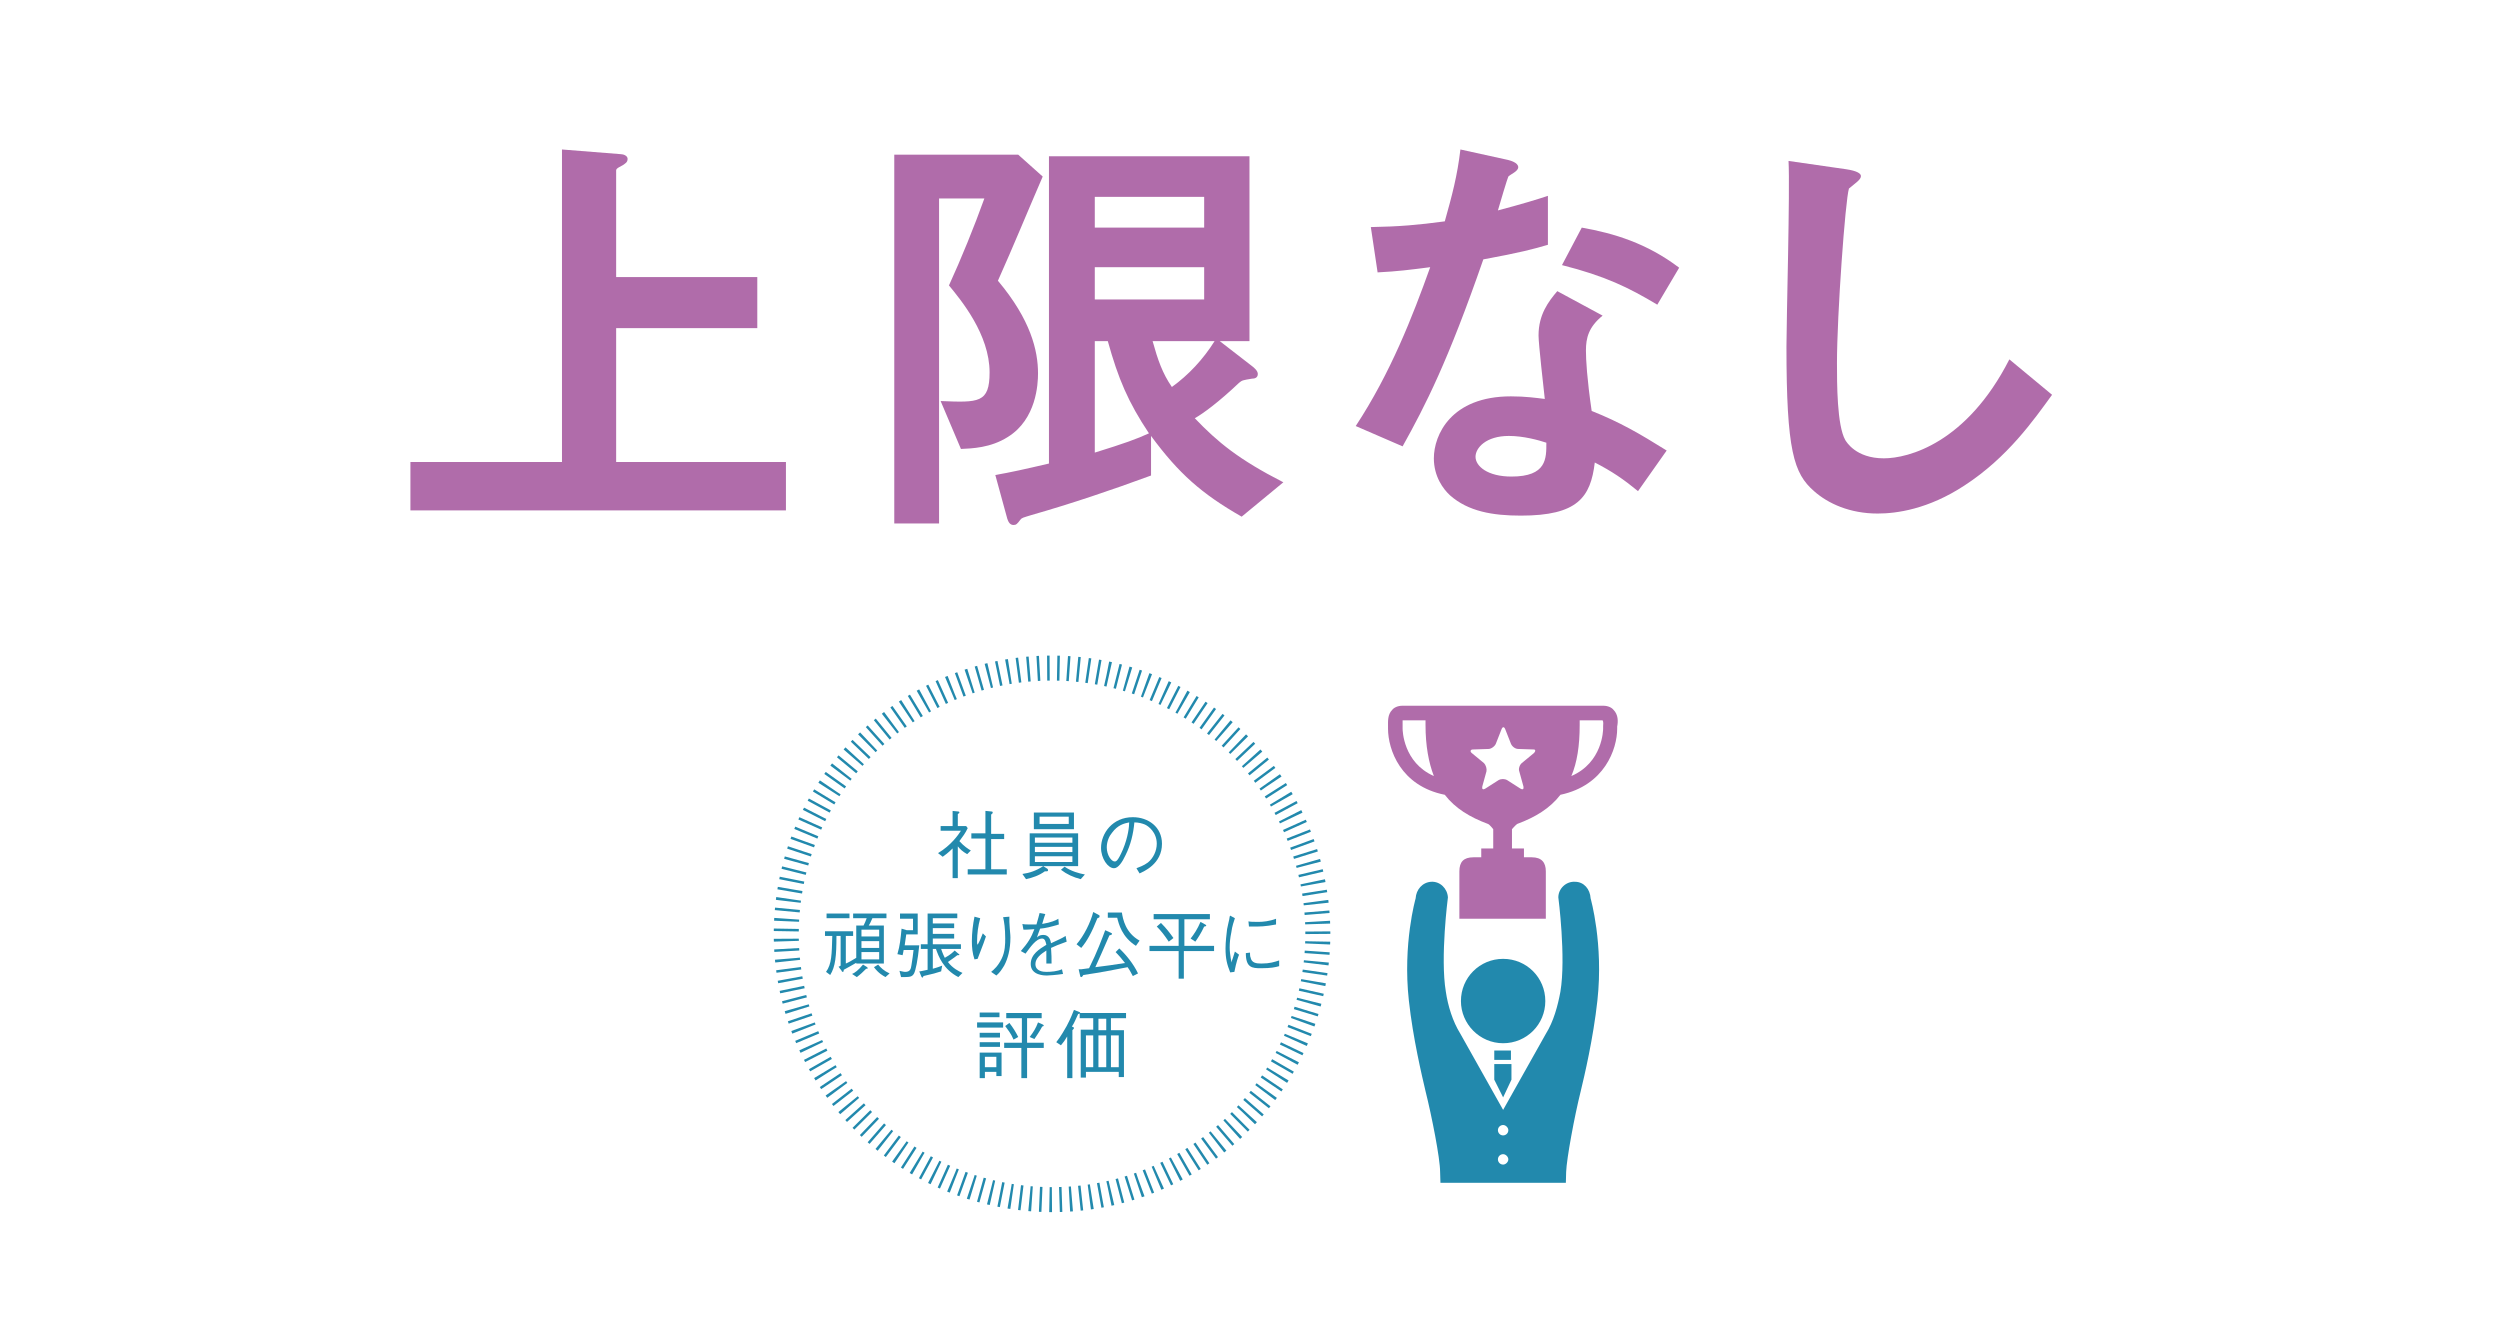 <?xml version="1.0" encoding="utf-8"?>
<!-- Generator: Adobe Illustrator 24.1.1, SVG Export Plug-In . SVG Version: 6.00 Build 0)  -->
<svg version="1.1" id="レイヤー_1" xmlns="http://www.w3.org/2000/svg" xmlns:xlink="http://www.w3.org/1999/xlink" x="0px"
	 y="0px" viewBox="0 0 480 255" style="enable-background:new 0 0 480 255;" xml:space="preserve">
<style type="text/css">
	.st0{fill:#B06CAA;}
	.st1{fill:#2289AD;}
	.st2{fill:none;stroke:#2289AD;stroke-width:4.798;stroke-miterlimit:10;stroke-dasharray:0.48,1.439;}
	.st3{clip-path:url(#SVGID_2_);}
</style>
<g>
	<g>
		<path class="st0" d="M78.8,98v-9.3h29.1V28.7l11.3,0.9c0.5,0,1.3,0.3,1.3,0.9c0,0.7-0.5,0.9-0.9,1.2c-0.5,0.3-1.3,0.6-1.3,1v20.5
			h27.1V63h-27.1v25.7h32.6V98H78.8z"/>
		<path class="st0" d="M191.6,53.9c6.3,7.5,7.7,13.4,7.7,17.8c0,2-0.3,8.8-5.8,12.2c-3.3,2.1-6.9,2.2-9,2.3l-3.9-9.2
			c7.3,0.3,9.4,0.4,9.4-5.5c0-7.3-5.5-13.9-7.8-16.7c2.3-5,4.9-11.4,6.8-16.7h-8.7v62.4h-8.6V29.7h23.8l4.7,4.2
			C197.3,40.6,194.6,47.2,191.6,53.9z M238.4,99.2c-7.7-4.4-12.1-8.3-17.4-15.5v7.6c-7.6,2.8-15.3,5.4-23,7.6
			c-1.6,0.5-1.8,0.5-2.1,0.9c-0.6,0.8-0.8,1-1.3,1c-0.7,0-1-0.6-1.2-1.2l-2.3-8.4c2.9-0.5,5.6-1.1,10.3-2.2V30h38.5v35.5h-5.7
			l6.2,4.8c0.4,0.3,1.1,0.9,1.1,1.5c0,0.8-0.7,0.9-1.1,0.9c-1.8,0.3-1.9,0.3-2.5,0.8c-3.9,3.7-6.9,5.9-8.5,6.8
			c4.4,4.6,8.4,7.9,17,12.3L238.4,99.2z M231.2,37.8h-21v5.9h21V37.8z M231.2,51.3h-21v6.2h21V51.3z M212.7,65.5h-2.5v21.4
			c5.8-1.8,8-2.6,10.4-3.7C216.6,77.2,214.7,72.7,212.7,65.5z M221.3,65.5c1,3.6,1.9,6.2,3.7,8.8c3.2-2.3,6-5.3,8.2-8.8H221.3z"/>
		<path class="st0" d="M284.8,49.8c-6.8,19.6-11.1,28-15.5,35.9l-9-3.9c6.7-10.2,10.9-21,14.3-30.5c-3.9,0.5-6.2,0.8-10.1,1
			l-1.3-8.7c5.5-0.1,9-0.4,14.2-1.1c1.4-5,2.4-8.7,3-13.8l9.1,2c0.4,0.1,2,0.5,2,1.4c0,0.8-1.4,1.3-1.9,1.8c-0.1,0.1-1.7,5.4-2,6.5
			c4.9-1.3,7.5-2.1,9.6-2.8v9.4C294.5,47.8,291.9,48.5,284.8,49.8z M314.5,94.3c-2.8-2.3-5-3.8-8.3-5.5c-0.8,6.7-3.3,10.2-14.2,10.2
			c-5.4,0-10.1-0.8-13.6-3.9c-1.3-1.2-3.1-3.6-3.1-7.1c0-4.5,3.3-11.9,14.8-11.9c2.8,0,4.9,0.3,6.5,0.5c-0.2-1.9-1.2-10.5-1.2-12.2
			c0-4,1.9-6.5,3.6-8.5l8.7,4.7c-2.7,2.2-3.2,4.3-3.2,6.7c0,1.8,0.2,5.4,1.1,11.6c5.5,2.2,9.1,4.3,14.4,7.6L314.5,94.3z M289.7,83.7
			c-4.4,0-6.4,2.3-6.4,4c0,1.8,2.3,3.8,6.9,3.8c6.8,0,6.7-3.5,6.7-6.5C295.4,84.5,292.5,83.7,289.7,83.7z M318.2,58.5
			c-5.5-3.3-10-5.5-18.3-7.6l3.8-7.2c6.2,1.1,12.5,3,18.7,7.7L318.2,58.5z"/>
		<path class="st0" d="M377.2,93.2c-7,4.6-13.1,5.4-16.7,5.4c-5.3,0-9.5-1.9-12.2-4.3c-3.9-3.4-5.3-7.7-5.3-27.8
			c0-5.1,0.7-30,0.4-35.6l11.1,1.6c2,0.3,2.8,0.8,2.8,1.3c0,0.7-1,1.3-2.3,2.4c-0.7,2.2-2.3,24.3-2.3,33.5c0,3.9,0,12,1.6,14.8
			c0.2,0.3,2,3.5,7.4,3.5c4.7,0,15.9-2.9,24.1-19l8.2,6.8C390.5,80.6,385.5,87.8,377.2,93.2z"/>
	</g>
</g>
<g>
	<g>
		<g>
			<g>
				<path class="st1" d="M182.9,162.9c-0.9,0.9-1.5,1.3-1.9,1.6l-0.9-0.7c2.5-1.5,3.9-3.5,4.4-4.3h-3.9v-0.9h2.3v-2.9l1,0.1
					c0.1,0,0.3,0,0.3,0.2c0,0.1,0,0.1-0.3,0.3v2.3h1.6l0.3,0.4c-0.4,0.9-1,1.7-1.6,2.5c0.9,1,1.7,1.5,2.2,1.8l-0.7,0.7
					c-0.9-0.5-1.4-1-1.8-1.5v6.1h-1V162.9z M189.3,155.7l1,0.1c0.1,0,0.3,0,0.3,0.2s-0.1,0.2-0.3,0.4v3.7h2.5v1h-2.5v5.8h3v1h-7.5
					v-1h3.4V161h-2.7v-1h2.7V155.7z"/>
				<path class="st1" d="M200.6,167.3c-1.1,0.8-2.3,1.2-3.6,1.5l-0.7-1c1.4-0.2,2.6-0.6,4-1.5l0.8,0.5c0.1,0.1,0.1,0.1,0.1,0.2
					C201.3,167.3,201.1,167.3,200.6,167.3z M197.7,166.3V160h9.3v6.3H197.7z M198.5,159.2v-3.2h7.7v3.2H198.5z M205.9,160.8h-7.2v1
					h7.2V160.8z M205.9,162.6h-7.2v1h7.2V162.6z M205.9,164.4h-7.2v1.1h7.2V164.4z M205.2,156.8h-5.6v1.4h5.6V156.8z M207.5,168.8
					c-1.5-0.4-2.6-0.9-3.8-1.8l0.7-0.6c1.3,0.9,2.8,1.3,3.9,1.5L207.5,168.8z"/>
				<path class="st1" d="M218.2,166.7c0.5-0.2,1.4-0.5,2.2-1.1c1-0.8,1.7-2.2,1.7-3.6c0-2.2-1.6-3.4-2.3-3.7c-0.5-0.2-1.2-0.4-2-0.4
					c-0.2,2.2-0.7,4.3-1.7,6.3c-0.6,1.3-1.4,2.5-2.2,2.5c-1.2,0-2.5-1.9-2.5-3.9c0-2.8,2.2-5.9,6.1-5.9c3,0,5.6,1.9,5.6,5.1
					c0,3.9-3.5,5.3-4.3,5.7L218.2,166.7z M213.5,159.9c-0.5,0.6-1,1.6-1,2.8c0,1.5,0.9,2.7,1.5,2.7c0.3,0,0.6,0,1.6-2.3
					c1-2.4,1.2-4.4,1.2-5.2C215.8,158.1,214.6,158.4,213.5,159.9z"/>
				<path class="st1" d="M162,186.2c0,0.2,0,0.4-0.2,0.4c-0.1,0-0.2-0.1-0.2-0.2l-0.6-0.8c0.1,0,0.3-0.1,0.4-0.2v-5.7h-0.8
					c0,3.9-0.2,5.9-1.2,7.5l-0.8-0.6c1.1-1.5,1.1-3.4,1.2-6.9h-1.4v-0.9h5.4v0.9h-1.4v5.3c0.5-0.2,1.2-0.6,2-1.1l0.1,0.9
					C163.3,185.5,162.9,185.7,162,186.2z M158.7,176.3v-0.9h4.4v0.9H158.7z M166.3,186c-0.6,0.6-1.1,1.1-1.8,1.6l-0.9-0.6
					c0.5-0.2,1.2-0.7,2.1-1.8l0.8,0.5c0,0,0.1,0.1,0.1,0.2C166.6,186,166.5,186,166.3,186z M167.5,176.3c-0.4,0.9-0.5,1.1-0.7,1.4
					h2.9v7.3h-5.3v-7.3h1.4c0.2-0.4,0.4-0.8,0.6-1.4h-2.6v-0.9h6.4v0.9H167.5z M168.8,178.5h-3.4v1.3h3.4V178.5z M168.8,180.7h-3.4
					v1.3h3.4V180.7z M168.8,182.8h-3.4v1.4h3.4V182.8z M170,187.6c-0.5-0.3-1.3-0.7-2.2-1.9l0.8-0.5c0.5,0.6,1.1,1.2,2.2,1.7
					L170,187.6z"/>
				<path class="st1" d="M175.5,186.9c-0.4,0.7-0.8,0.7-2.5,0.7l-0.3-1.2c0.5,0.1,0.8,0.2,1.1,0.2c0.9,0,1.1-0.5,1.2-1.3
					c0.2-1.1,0.3-2.1,0.4-2.9h-1.9c0,0.2-0.2,0.9-0.2,1l-1-0.2c0.5-1.7,0.6-2.9,0.8-4.9l1,0.3h1.2v-2.2h-2.5v-1h3.4v4h-2.2
					c-0.1,0.7-0.2,1.3-0.3,2.1h2.8C176.2,184.5,175.8,186.3,175.5,186.9z M184,187.6c-2.9-1.5-3.8-4-4.3-5.4h-0.6v3.8
					c0.3-0.1,0.8-0.2,1.8-0.6l-0.2,1.1c-0.9,0.3-1.6,0.5-3.4,0.9c0,0.1-0.1,0.3-0.2,0.3c-0.1,0-0.1-0.1-0.2-0.2l-0.4-1
					c0.3,0,0.6-0.1,1.6-0.3v-4h-1.3v-0.9h1.3v-5.9h5.7v0.9h-4.7v1h4.1v0.9h-4.1v1.1h4.1v0.9h-4.1v1.1h5.4v0.9h-3.8
					c0.3,0.9,0.6,1.5,0.7,1.7c1.1-0.6,1.6-1.1,1.9-1.4l0.7,0.6c0.1,0.1,0.2,0.1,0.2,0.2c0,0.1-0.1,0.1-0.4,0.1
					c-0.6,0.5-1.7,1.2-1.8,1.3c0.9,1.2,2.1,1.8,2.8,2.1L184,187.6z"/>
				<path class="st1" d="M188.2,176.3c-0.4,1.5-0.6,2.9-0.6,4.5c0,0.3,0,0.4,0.1,0.6c0.4-0.7,0.7-1.4,1-2.2l0.6,0.6
					c-0.3,0.9-0.4,1.2-1.6,4.3l-0.6,0.1c-0.4-1.2-0.5-2.3-0.5-3.5c0-1.6,0.2-3.2,0.5-4.7L188.2,176.3z M193.8,176c0,0.3,0,0.5,0,1
					c0.1,2,0.2,2.3,0.2,3c0,2.3-0.5,4.1-1.2,5.4c-0.5,0.8-0.8,1.3-1.5,1.9l-1-0.7c0.6-0.5,1.3-1.1,2-2.5c0.7-1.4,0.7-2.9,0.7-3.9
					c0-2-0.2-3.2-0.4-4.1L193.8,176z"/>
				<path class="st1" d="M204.1,187c-1.3,0.2-2.8,0.3-3.1,0.3c-0.4,0-3.1,0-3.1-2.2c0-1.9,1.7-2.9,3-3.7c-0.1-0.4-0.2-1.2-0.8-1.2
					c-1.2,0-2.3,1.7-3.2,2.9l-0.9-0.5c1.4-1.6,2-2.6,2.6-4.2c-1.2,0.1-1.7,0.1-2.1,0.1l-0.2-1.1c0.4,0.1,0.8,0.1,1.6,0.1
					c0.5,0,0.8,0,1.1,0c0.3-1.1,0.5-1.7,0.6-2.2l1.1,0.2c-0.2,0.5-0.3,0.9-0.6,1.9c1.8-0.3,2.6-0.7,3.1-1l0.1,1.1
					c-1.7,0.5-2.5,0.7-3.6,0.8c-0.4,1.1-0.5,1.3-0.6,1.7c0.2-0.2,0.5-0.5,1.2-0.5c1.2,0,1.4,1.1,1.5,1.6c1.7-0.8,2-0.9,2.8-1.4
					l0.2,1.1c-1.7,0.6-2.1,0.8-3,1.2c0.1,1.5,0.1,1.8,0.1,3h-1c0-0.1,0-0.7,0-1c0-0.6,0-1,0-1.5c-1.1,0.7-2.1,1.5-2.1,2.6
					c0,1.4,1.5,1.5,2.1,1.5c0.9,0,2.1-0.1,3-0.5L204.1,187z"/>
				<path class="st1" d="M210.7,176.3c-1.1,2.8-2,4.4-3.1,5.7l-0.9-0.7c1.4-1.6,2.7-4.2,3.2-6.2l1.1,0.6c0.1,0,0.1,0.1,0.1,0.2
					C211.2,176.1,211,176.2,210.7,176.3z M217.5,187.4c-0.4-0.7-0.5-1-1-1.7c-0.9,0.2-2.8,0.5-4.2,0.8c-1,0.2-2.4,0.4-4.3,0.7
					c-0.1,0.1-0.2,0.4-0.4,0.4c-0.1,0-0.2-0.1-0.2-0.2l-0.3-1.3c0.2,0,0.3,0,0.5,0c0.2,0,1.3-0.2,1.5-0.2c1.6-3.2,2.5-5.7,3.1-7.3
					l1.1,0.5c0.2,0.1,0.2,0.1,0.2,0.2c0,0.2-0.2,0.2-0.5,0.3c-1.3,3-1.8,4.1-2.7,6.1c1.7-0.2,3.8-0.5,5.7-0.8
					c-0.6-0.8-1.3-1.6-1.8-2.1l0.7-0.7c1.2,1.1,2.7,2.9,3.6,4.8L217.5,187.4z M218.1,181.6c-2.7-1.7-3.3-4.2-3.6-5.4h-1.8v-1h2.7
					c0.2,1.3,0.7,3.9,3.4,5.4L218.1,181.6z"/>
				<path class="st1" d="M227.3,182.6v5.3h-1v-5.3h-5.6v-1h5.6v-5.1h-4.8v-1h10.8v1h-4.9v5.1h5.7v1H227.3z M224.4,180.8
					c-0.8-1.2-1.4-2-2.3-2.9l0.8-0.7c1,1,1.7,1.9,2.4,2.9L224.4,180.8z M231.2,177.9c-0.6,1.3-1.2,2.2-1.7,2.9l-0.9-0.6
					c0.7-0.9,1.3-1.8,1.9-3.2l0.9,0.5c0.1,0.1,0.2,0.1,0.2,0.2C231.6,177.8,231.4,177.9,231.2,177.9z"/>
				<path class="st1" d="M237.1,176.3c-0.2,0.7-0.5,1.3-0.7,2.8c-0.2,0.9-0.3,1.9-0.3,2.8c0,0.8,0.1,1.4,0.2,2.1
					c0.1,0.4,0.1,0.5,0.1,0.8c0.2-0.5,0.3-0.8,0.7-2.1l0.8,0.6c-0.2,0.5-0.5,1.3-0.9,3.3l-0.8,0.1c-0.6-1.5-0.9-2.6-0.9-4.6
					c0-1.2,0.2-2.9,0.3-3.7c0.3-1.3,0.3-1.5,0.4-1.8c0.1-0.6,0.1-0.7,0.2-0.8L237.1,176.3z M240,182.9c0,0.1,0,0.8,0.1,0.9
					c0.2,1.1,1.1,1.2,2.1,1.2c1.6,0,2.5-0.3,3.4-0.6v1.1c-0.7,0.2-1.5,0.4-3.5,0.4c-1.7,0-2.9-0.1-2.9-2.9L240,182.9z M239.7,176.9
					c0.4,0.1,0.9,0.1,2,0.1c0.7,0,2-0.1,3.3-0.6l0,1.1c-2.1,0.4-3.1,0.4-4.5,0.4c-0.4,0-0.5,0-0.7,0L239.7,176.9z"/>
				<path class="st1" d="M192.6,196.3v1h-5v-1H192.6z M188.1,202.1h4.2v4.5h-1v-0.8h-2.2v1.2h-1V202.1z M191.9,194.4v0.9h-3.8v-0.9
					H191.9z M192,199.2h-3.9v-0.9h3.9V199.2z M192,201h-3.9v-0.9h3.9V201z M191.3,204.9v-2h-2.2v2H191.3z M196.2,201.2h-3.4v-1h3.4
					v-4.7h-3v-1h6.8v1h-2.8v4.7h3.2v1h-3.2v5.8h-1.1V201.2z M193.8,196.4c0.7,0.9,1.2,1.7,1.7,2.7l-0.9,0.5
					c-0.5-1.2-1.1-1.9-1.6-2.6L193.8,196.4z M197.7,199.1c0.7-0.9,1.2-1.7,1.6-2.8l0.9,0.4c0.1,0.1,0.2,0.1,0.2,0.2
					c0,0.1-0.2,0.2-0.3,0.2c-0.6,1.1-1.1,1.8-1.5,2.4L197.7,199.1z"/>
				<path class="st1" d="M207,194.7c-0.4,0.8-0.7,1.7-1.2,2.4c0.2,0.1,0.4,0.1,0.4,0.3c0,0.1-0.2,0.3-0.3,0.4v9.2h-1v-8
					c-0.4,0.7-0.7,1.1-1.2,1.7l-0.9-0.6c0.9-1.1,1.7-2.6,2-3.1c0.8-1.5,1.2-2.6,1.4-3.1l1,0.4c0.1,0,0.2,0.1,0.2,0.2
					C207.4,194.6,207.3,194.6,207,194.7z M213.3,195.6v2.2h2.5v9h-1v-1h-6.3v1.1h-1v-9.2h2.4v-2.2h-2.6v-1h8.9v1H213.3z
					 M209.9,198.8h-1.4v6.1h1.4V198.8z M212.4,195.6h-1.5v2.2h1.5V195.6z M212.4,198.8h-1.5v6.1h1.5V198.8z M214.8,198.8h-1.5v6.1
					h1.5V198.8z"/>
			</g>
		</g>
		<g>
			<ellipse transform="matrix(0.206 -0.979 0.979 0.206 -15.347 340.081)" class="st2" cx="202" cy="179.5" rx="51" ry="51"/>
		</g>
	</g>
	<g>
		<g>
			<defs>
				<rect id="SVGID_1_" x="242.2" y="104.7" width="85.6" height="122.4"/>
			</defs>
			<clipPath id="SVGID_2_">
				<use xlink:href="#SVGID_1_"  style="overflow:visible;"/>
			</clipPath>
			<g class="st3">
				<rect x="286.9" y="201.7" class="st1" width="3.2" height="1.8"/>
				<polygon class="st1" points="288.6,210.7 290.2,207.3 290.2,204.3 286.9,204.3 286.9,207.3 				"/>
				<path class="st1" d="M305.4,172.5c-0.1-1.8-1.3-3.2-3-3.2c-1.7-0.1-3.2,1.3-3.2,3c0,0,1.5,11.5,0.4,18.1
					c-0.5,2.7-1.3,5.7-2.8,8.1l-8.2,14.6l-8.2-14.6c-1.5-2.4-2.4-5.4-2.8-8.1c-1.1-6.6,0.4-18.1,0.4-18.1c-0.1-1.7-1.5-3.1-3.2-3
					c-1.7,0.1-2.9,1.5-3,3.2c0,0-2.5,8.7-1.3,19.6c0.8,7.3,2.5,14.4,3.2,17.4c1.2,4.8,2.8,12.9,2.8,15.5c0.3,11.2,2.3,60.3,2.3,60.3
					c0,2.3,1.8,4.1,4.1,4.1c2.3,0,4.1-1.8,4.1-4.1l1.6-36.3l1.6,36.3c0,2.3,1.8,4.1,4.1,4.1c2.3,0,4.1-1.8,4.1-4.1
					c0,0,2.1-49.2,2.3-60.3c0.1-2.6,1.6-10.7,2.8-15.5c0.7-2.9,2.4-10.1,3.2-17.4C307.9,181.2,305.4,172.5,305.4,172.5z
					 M288.6,223.6c-0.6,0-1-0.5-1-1c0-0.6,0.5-1,1-1s1,0.5,1,1C289.6,223.1,289.1,223.6,288.6,223.6z M288.6,218c-0.6,0-1-0.5-1-1
					c0-0.6,0.5-1,1-1s1,0.5,1,1C289.6,217.6,289.1,218,288.6,218z"/>
				<path class="st1" d="M288.6,200.3c4.5,0,8.1-3.6,8.1-8.1c0-4.5-3.6-8.1-8.1-8.1c-4.5,0-8.1,3.6-8.1,8.1
					C280.5,196.6,284.1,200.3,288.6,200.3z"/>
				<path class="st0" d="M309.8,136.3c-0.3-0.4-1-0.8-2-0.8h-38.5c-1,0-1.7,0.4-2,0.8c-0.9,0.9-0.8,2.2-0.8,3.2c0,0.1,0,0.3,0,0.4
					c0,4,2.4,11,10.9,12.7c2,2.6,4.8,4.3,8.3,5.6c0.3,0.1,1,1,1,1v3.2c0,0.2,0,0.3,0,0.5h-2.3v1.7c-0.1,0-1.3,0-1.5,0
					c-1.9,0-2.7,0.9-2.7,2.7c0,1.7,0,9.1,0,9.1h16.6c0,0,0-7.4,0-9.1c0-1.7-0.8-2.7-2.7-2.7c-0.2,0-1.4,0-1.5,0v-1.7h-2.3
					c0-0.2,0-0.3,0-0.5v-3.2c0,0,0.7-0.8,1-1c3.5-1.3,6.3-3,8.3-5.6c8.5-1.8,10.9-8.8,10.9-12.7c0-0.1,0-0.3,0-0.4
					C310.7,138.5,310.7,137.2,309.8,136.3z M269.3,139.9c0-0.2,0-0.3,0-0.5c0-0.3,0-0.8,0-1.1h4.4c0,0.3,0,0.6,0,0.9
					c0,4,0.6,7.2,1.6,9.8C269.4,146.4,269.3,140.2,269.3,139.9z M294.5,144.6l-2.3,1.9c-0.4,0.3-0.7,1.1-0.5,1.6l0.8,2.9
					c0.1,0.5-0.1,0.7-0.6,0.4l-2.5-1.6c-0.5-0.3-1.2-0.3-1.7,0l-2.5,1.6c-0.5,0.3-0.7,0.1-0.6-0.4l0.8-2.9c0.1-0.5-0.1-1.2-0.5-1.6
					l-2.3-1.9c-0.4-0.3-0.3-0.7,0.2-0.7l3-0.1c0.5,0,1.2-0.5,1.4-1l1.1-2.8c0.2-0.5,0.5-0.5,0.7,0l1.1,2.8c0.2,0.5,0.8,1,1.4,1
					l3,0.1C294.8,143.9,294.9,144.2,294.5,144.6z M307.8,139.4c0,0.2,0,0.3,0,0.5c0,0.3-0.1,6.5-6.1,9.1c1.1-2.6,1.6-5.8,1.6-9.8
					c0-0.3,0-0.6,0-0.9h4.4C307.9,138.6,307.8,139.1,307.8,139.4z"/>
			</g>
		</g>
	</g>
</g>
</svg>
